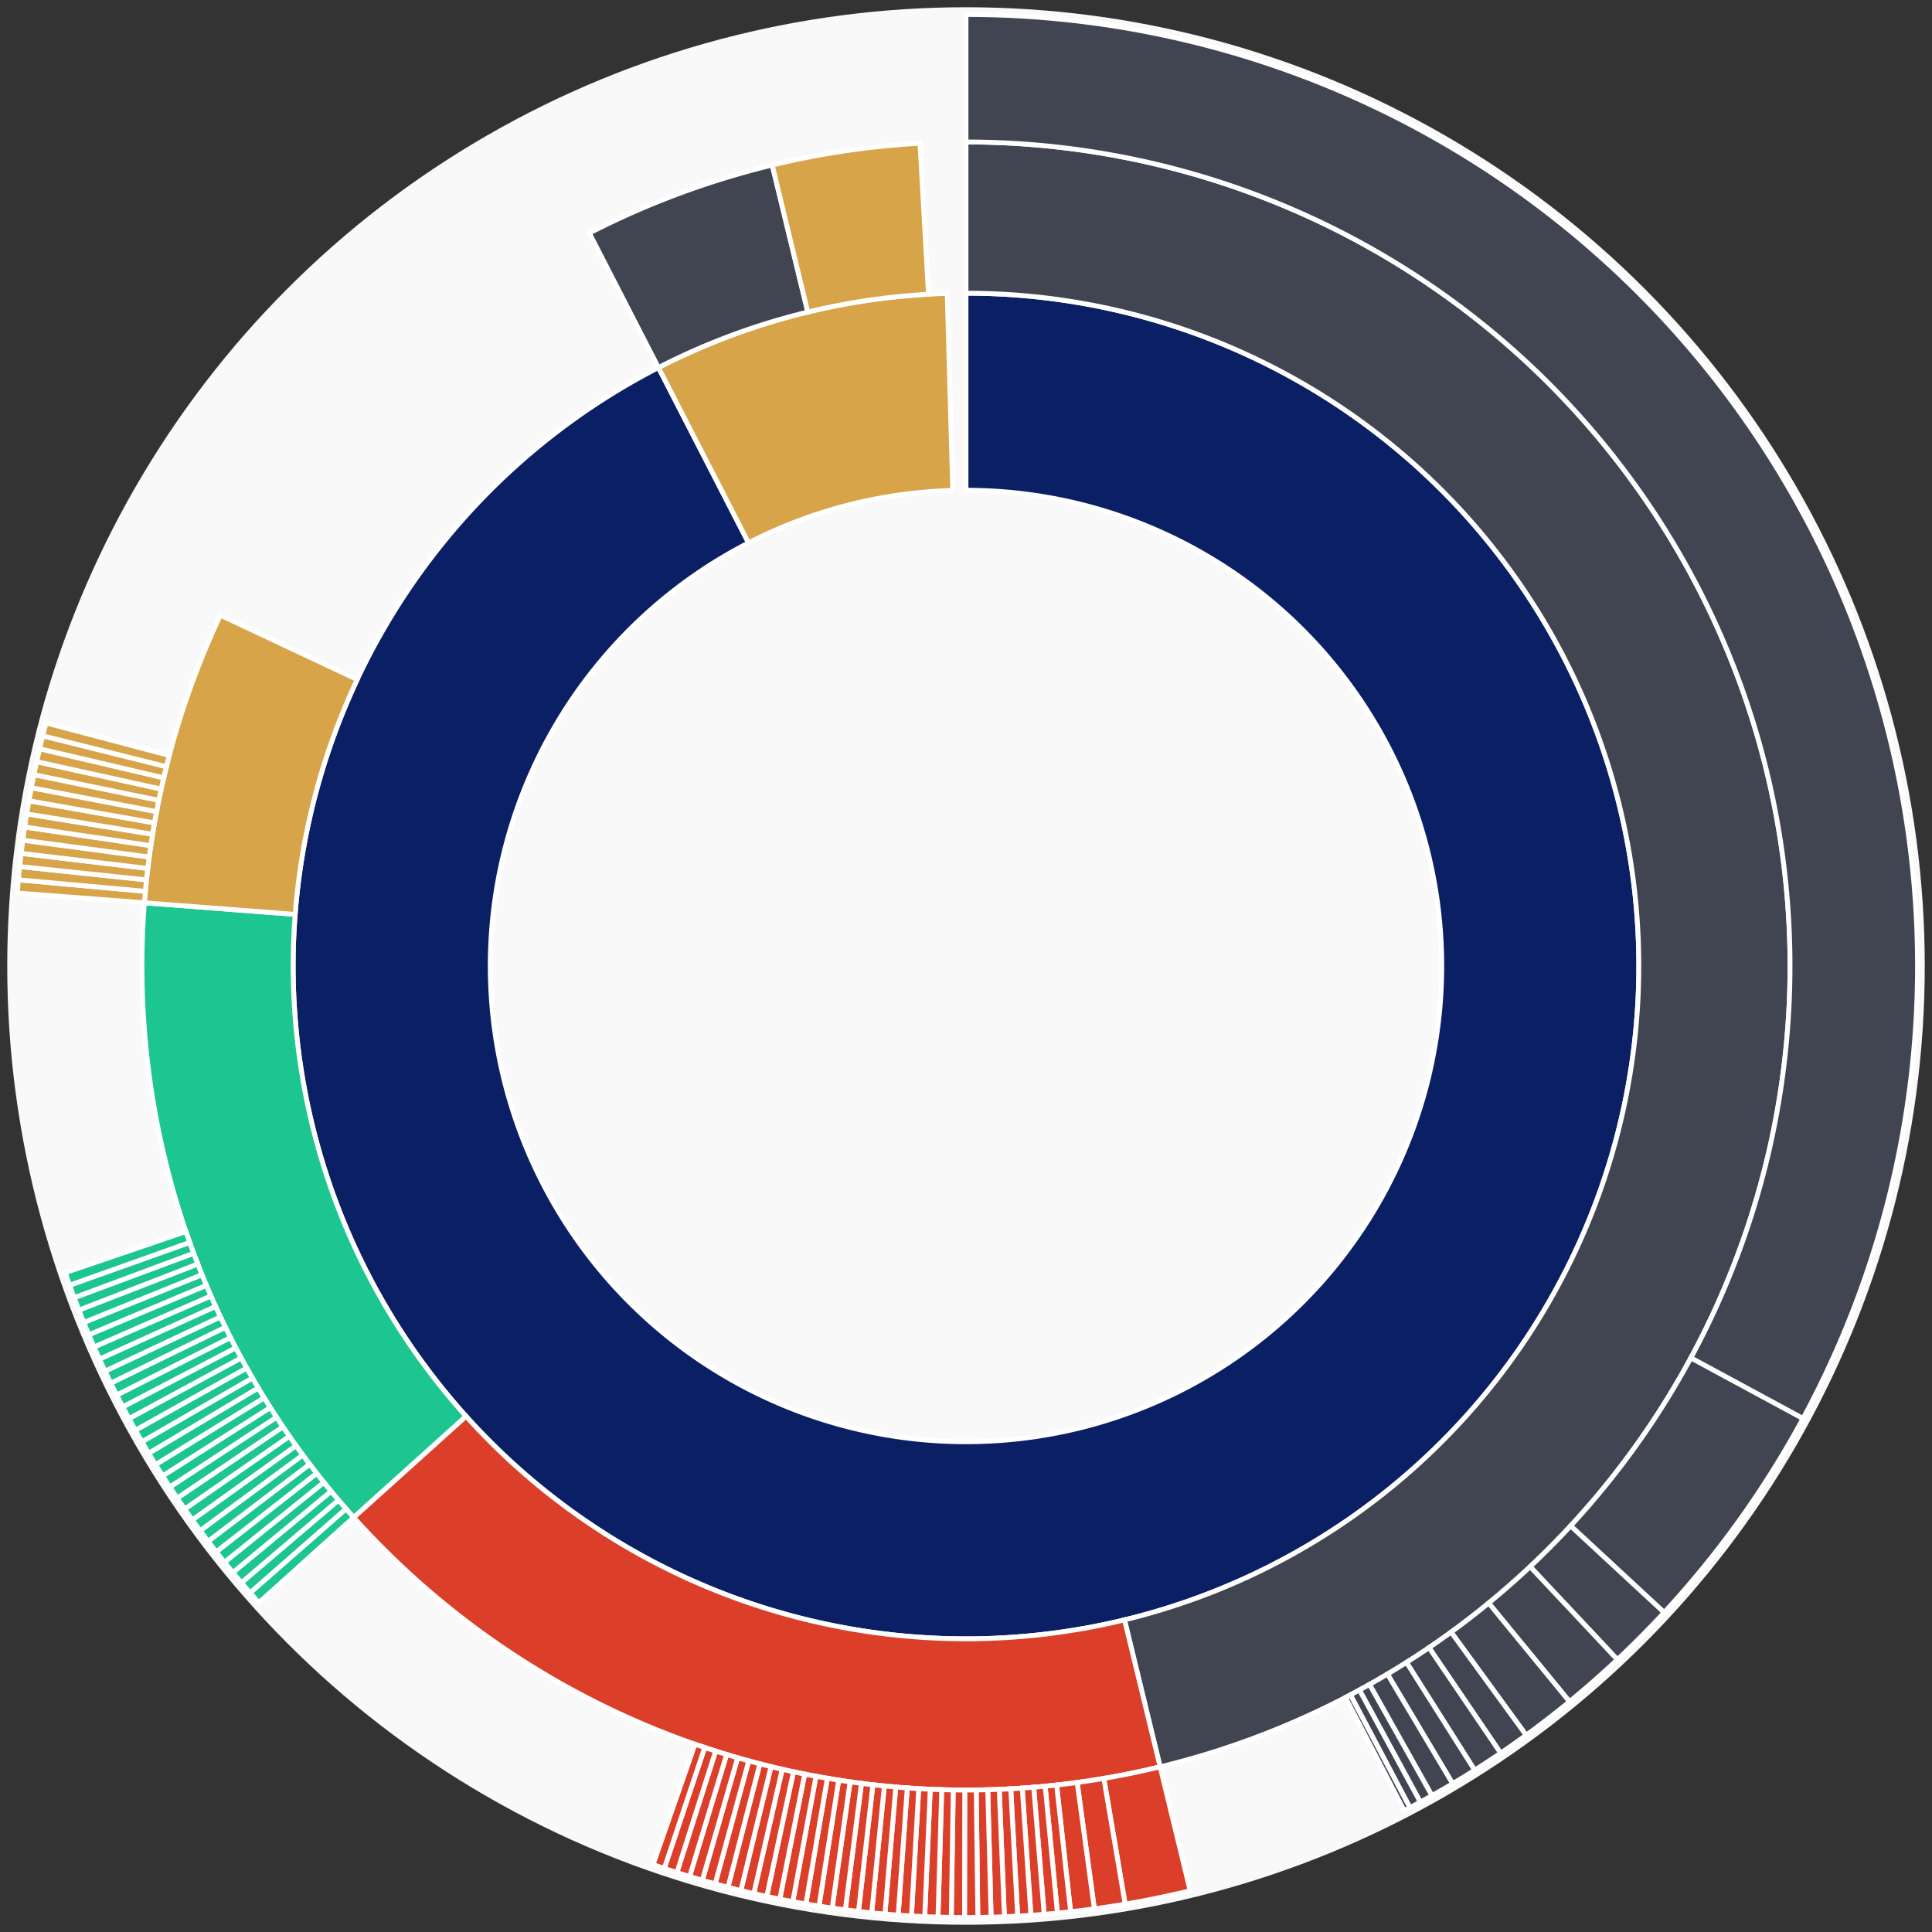 <svg xmlns="http://www.w3.org/2000/svg" width="400" height="400" id="block-7907932"><rect width="100%" height="100%" fill="#333333" stroke="none"/><g id="burst-container" transform="translate(200,200)"><circle r="197" style="fill: #f9f9f9; stroke: #f9f9f9; stroke-width: 3; opacity: 1;" id="circle-base"></circle><path display="none" d="M6.031385485800715e-15,-98.5A98.5,98.5,0,1,1,-6.031385485800715e-15,98.5A98.5,98.5,0,1,1,6.031385485800715e-15,-98.5Z" fill-rule="evenodd" id="p-type-root" style="stroke: #fff; opacity: 1;"></path><path d="M8.529667153919608e-15,-139.3A139.3,139.3,0,1,1,-63.674,-123.896L-45.024,-87.607A98.5,98.5,0,1,0,6.031385485800715e-15,-98.5Z" fill-rule="evenodd" style="fill: #0B1F65; stroke: #fff; opacity: 1;" id="p-type-data"></path><path d="M-63.674,-123.896A139.3,139.3,0,0,1,-3.89,-139.246L-2.75,-98.462A98.5,98.5,0,0,0,-45.024,-87.607Z" fill-rule="evenodd" style="fill: #D7A449; stroke: #fff; opacity: 1;" id="p-type-value"></path><path d="M1.0446666101440332e-14,-170.607A170.607,170.607,0,0,1,40.195,165.804L32.819,135.379A139.3,139.3,0,0,0,8.529667153919608e-15,-139.3Z" fill-rule="evenodd" style="fill: #414552; stroke: #fff; opacity: 1;" id="p-type-ether"></path><path d="M40.195,165.804A170.607,170.607,0,0,1,-126.784,114.16L-103.519,93.211A139.3,139.3,0,0,0,32.819,135.379Z" fill-rule="evenodd" style="fill: #DB3F29; stroke: #fff; opacity: 1;" id="p-type-functions"></path><path d="M-126.784,114.16A170.607,170.607,0,0,1,-170.104,-13.087L-138.89,-10.686A139.3,139.3,0,0,0,-103.519,93.211Z" fill-rule="evenodd" style="fill: #1DC690; stroke: #fff; opacity: 1;" id="p-type-logs"></path><path d="M-170.104,-13.087A170.607,170.607,0,0,1,-154.37,-72.64L-126.043,-59.31A139.3,139.3,0,0,0,-138.89,-10.686Z" fill-rule="evenodd" style="fill: #D7A449; stroke: #fff; opacity: 1;" id="p-type-tokenTransfers"></path><path d="M-77.984,-151.74A170.607,170.607,0,0,1,-40.117,-165.823L-32.755,-135.394A139.3,139.3,0,0,0,-63.674,-123.896Z" fill-rule="evenodd" style="fill: #414552; stroke: #fff; opacity: 1;" id="p-type-ether"></path><path d="M-40.117,-165.823A170.607,170.607,0,0,1,-9.524,-170.341L-7.776,-139.083A139.3,139.3,0,0,0,-32.755,-135.394Z" fill-rule="evenodd" style="fill: #D7A449; stroke: #fff; opacity: 1;" id="p-type-tokenTransfers"></path><path d="M1.206277097160143e-14,-197A197,197,0,0,1,173.29,93.7L150.073,81.146A170.607,170.607,0,0,0,1.0446666101440332e-14,-170.607Z" fill-rule="evenodd" style="fill: #414552; stroke: #fff; opacity: 1;" id="p-type-ether"></path><path d="M173.29,93.7A197,197,0,0,1,144.543,133.852L125.178,115.919A170.607,170.607,0,0,0,150.073,81.146Z" fill-rule="evenodd" style="fill: #414552; stroke: #fff; opacity: 1;" id="p-type-ether"></path><path d="M144.543,133.852A197,197,0,0,1,134.861,143.602L116.793,124.363A170.607,170.607,0,0,0,125.178,115.919Z" fill-rule="evenodd" style="fill: #414552; stroke: #fff; opacity: 1;" id="p-type-ether"></path><path d="M134.861,143.602A197,197,0,0,1,124.951,152.303L108.211,131.898A170.607,170.607,0,0,0,116.793,124.363Z" fill-rule="evenodd" style="fill: #414552; stroke: #fff; opacity: 1;" id="p-type-ether"></path><path d="M124.951,152.303A197,197,0,0,1,115.971,159.247L100.434,137.912A170.607,170.607,0,0,0,108.211,131.898Z" fill-rule="evenodd" style="fill: #414552; stroke: #fff; opacity: 1;" id="p-type-ether"></path><path d="M115.971,159.247A197,197,0,0,1,110.694,162.96L95.864,141.127A170.607,170.607,0,0,0,100.434,137.912Z" fill-rule="evenodd" style="fill: #414552; stroke: #fff; opacity: 1;" id="p-type-ether"></path><path d="M110.694,162.96A197,197,0,0,1,105.31,166.49L91.201,144.184A170.607,170.607,0,0,0,95.864,141.127Z" fill-rule="evenodd" style="fill: #414552; stroke: #fff; opacity: 1;" id="p-type-ether"></path><path d="M105.31,166.49A197,197,0,0,1,100.753,169.286L87.255,146.606A170.607,170.607,0,0,0,91.201,144.184Z" fill-rule="evenodd" style="fill: #414552; stroke: #fff; opacity: 1;" id="p-type-ether"></path><path d="M100.753,169.286A197,197,0,0,1,96.467,171.765L83.543,148.752A170.607,170.607,0,0,0,87.255,146.606Z" fill-rule="evenodd" style="fill: #414552; stroke: #fff; opacity: 1;" id="p-type-ether"></path><path d="M96.467,171.765A197,197,0,0,1,94.06,173.095L81.458,149.904A170.607,170.607,0,0,0,83.543,148.752Z" fill-rule="evenodd" style="fill: #414552; stroke: #fff; opacity: 1;" id="p-type-ether"></path><path d="M94.06,173.095A197,197,0,0,1,91.904,174.249L79.591,150.904A170.607,170.607,0,0,0,81.458,149.904Z" fill-rule="evenodd" style="fill: #414552; stroke: #fff; opacity: 1;" id="p-type-ether"></path><path d="M91.904,174.249A197,197,0,0,1,90.726,174.865L78.571,151.438A170.607,170.607,0,0,0,79.591,150.904Z" fill-rule="evenodd" style="fill: #414552; stroke: #fff; opacity: 1;" id="p-type-ether"></path><path d="M46.413,191.454A197,197,0,0,1,32.954,194.224L28.539,168.203A170.607,170.607,0,0,0,40.195,165.804Z" fill-rule="evenodd" style="fill: #DB3F29; stroke: #fff; opacity: 1;" id="p-type-functions"></path><path d="M32.954,194.224A197,197,0,0,1,26.576,195.199L23.016,169.047A170.607,170.607,0,0,0,28.539,168.203Z" fill-rule="evenodd" style="fill: #DB3F29; stroke: #fff; opacity: 1;" id="p-type-functions"></path><path d="M26.576,195.199A197,197,0,0,1,21.662,195.805L18.76,169.572A170.607,170.607,0,0,0,23.016,169.047Z" fill-rule="evenodd" style="fill: #DB3F29; stroke: #fff; opacity: 1;" id="p-type-functions"></path><path d="M21.662,195.805A197,197,0,0,1,18.926,196.089L16.391,169.818A170.607,170.607,0,0,0,18.76,169.572Z" fill-rule="evenodd" style="fill: #DB3F29; stroke: #fff; opacity: 1;" id="p-type-functions"></path><path d="M18.926,196.089A197,197,0,0,1,16.187,196.334L14.018,170.03A170.607,170.607,0,0,0,16.391,169.818Z" fill-rule="evenodd" style="fill: #DB3F29; stroke: #fff; opacity: 1;" id="p-type-functions"></path><path d="M16.187,196.334A197,197,0,0,1,13.444,196.541L11.643,170.209A170.607,170.607,0,0,0,14.018,170.03Z" fill-rule="evenodd" style="fill: #DB3F29; stroke: #fff; opacity: 1;" id="p-type-functions"></path><path d="M13.444,196.541A197,197,0,0,1,10.698,196.709L9.265,170.355A170.607,170.607,0,0,0,11.643,170.209Z" fill-rule="evenodd" style="fill: #DB3F29; stroke: #fff; opacity: 1;" id="p-type-functions"></path><path d="M10.698,196.709A197,197,0,0,1,7.951,196.839L6.886,170.468A170.607,170.607,0,0,0,9.265,170.355Z" fill-rule="evenodd" style="fill: #DB3F29; stroke: #fff; opacity: 1;" id="p-type-functions"></path><path d="M7.951,196.839A197,197,0,0,1,5.202,196.931L4.505,170.548A170.607,170.607,0,0,0,6.886,170.468Z" fill-rule="evenodd" style="fill: #DB3F29; stroke: #fff; opacity: 1;" id="p-type-functions"></path><path d="M5.202,196.931A197,197,0,0,1,2.452,196.985L2.123,170.594A170.607,170.607,0,0,0,4.505,170.548Z" fill-rule="evenodd" style="fill: #DB3F29; stroke: #fff; opacity: 1;" id="p-type-functions"></path><path d="M2.452,196.985A197,197,0,0,1,-0.299,197L-0.259,170.607A170.607,170.607,0,0,0,2.123,170.594Z" fill-rule="evenodd" style="fill: #DB3F29; stroke: #fff; opacity: 1;" id="p-type-functions"></path><path d="M-0.299,197A197,197,0,0,1,-3.05,196.976L-2.641,170.587A170.607,170.607,0,0,0,-0.259,170.607Z" fill-rule="evenodd" style="fill: #DB3F29; stroke: #fff; opacity: 1;" id="p-type-functions"></path><path d="M-3.05,196.976A197,197,0,0,1,-5.8,196.915L-5.023,170.533A170.607,170.607,0,0,0,-2.641,170.587Z" fill-rule="evenodd" style="fill: #DB3F29; stroke: #fff; opacity: 1;" id="p-type-functions"></path><path d="M-5.8,196.915A197,197,0,0,1,-8.548,196.814L-7.403,170.446A170.607,170.607,0,0,0,-5.023,170.533Z" fill-rule="evenodd" style="fill: #DB3F29; stroke: #fff; opacity: 1;" id="p-type-functions"></path><path d="M-8.548,196.814A197,197,0,0,1,-11.295,196.676L-9.782,170.326A170.607,170.607,0,0,0,-7.403,170.446Z" fill-rule="evenodd" style="fill: #DB3F29; stroke: #fff; opacity: 1;" id="p-type-functions"></path><path d="M-11.295,196.676A197,197,0,0,1,-14.04,196.499L-12.159,170.173A170.607,170.607,0,0,0,-9.782,170.326Z" fill-rule="evenodd" style="fill: #DB3F29; stroke: #fff; opacity: 1;" id="p-type-functions"></path><path d="M-14.04,196.499A197,197,0,0,1,-16.783,196.284L-14.534,169.987A170.607,170.607,0,0,0,-12.159,170.173Z" fill-rule="evenodd" style="fill: #DB3F29; stroke: #fff; opacity: 1;" id="p-type-functions"></path><path d="M-16.783,196.284A197,197,0,0,1,-19.522,196.03L-16.906,169.767A170.607,170.607,0,0,0,-14.534,169.987Z" fill-rule="evenodd" style="fill: #DB3F29; stroke: #fff; opacity: 1;" id="p-type-functions"></path><path d="M-19.522,196.03A197,197,0,0,1,-22.257,195.739L-19.275,169.515A170.607,170.607,0,0,0,-16.906,169.767Z" fill-rule="evenodd" style="fill: #DB3F29; stroke: #fff; opacity: 1;" id="p-type-functions"></path><path d="M-22.257,195.739A197,197,0,0,1,-24.987,195.409L-21.64,169.229A170.607,170.607,0,0,0,-19.275,169.515Z" fill-rule="evenodd" style="fill: #DB3F29; stroke: #fff; opacity: 1;" id="p-type-functions"></path><path d="M-24.987,195.409A197,197,0,0,1,-27.713,195.041L-24,168.91A170.607,170.607,0,0,0,-21.64,169.229Z" fill-rule="evenodd" style="fill: #DB3F29; stroke: #fff; opacity: 1;" id="p-type-functions"></path><path d="M-27.713,195.041A197,197,0,0,1,-30.434,194.635L-26.357,168.559A170.607,170.607,0,0,0,-24,168.91Z" fill-rule="evenodd" style="fill: #DB3F29; stroke: #fff; opacity: 1;" id="p-type-functions"></path><path d="M-30.434,194.635A197,197,0,0,1,-33.148,194.191L-28.707,168.174A170.607,170.607,0,0,0,-26.357,168.559Z" fill-rule="evenodd" style="fill: #DB3F29; stroke: #fff; opacity: 1;" id="p-type-functions"></path><path d="M-33.148,194.191A197,197,0,0,1,-35.857,193.709L-31.053,167.757A170.607,170.607,0,0,0,-28.707,168.174Z" fill-rule="evenodd" style="fill: #DB3F29; stroke: #fff; opacity: 1;" id="p-type-functions"></path><path d="M-35.857,193.709A197,197,0,0,1,-38.558,193.19L-33.392,167.307A170.607,170.607,0,0,0,-31.053,167.757Z" fill-rule="evenodd" style="fill: #DB3F29; stroke: #fff; opacity: 1;" id="p-type-functions"></path><path d="M-38.558,193.19A197,197,0,0,1,-41.251,192.633L-35.725,166.825A170.607,170.607,0,0,0,-33.392,167.307Z" fill-rule="evenodd" style="fill: #DB3F29; stroke: #fff; opacity: 1;" id="p-type-functions"></path><path d="M-41.251,192.633A197,197,0,0,1,-43.937,192.038L-38.05,166.31A170.607,170.607,0,0,0,-35.725,166.825Z" fill-rule="evenodd" style="fill: #DB3F29; stroke: #fff; opacity: 1;" id="p-type-functions"></path><path d="M-43.937,192.038A197,197,0,0,1,-46.614,191.406L-40.369,165.762A170.607,170.607,0,0,0,-38.05,166.31Z" fill-rule="evenodd" style="fill: #DB3F29; stroke: #fff; opacity: 1;" id="p-type-functions"></path><path d="M-46.614,191.406A197,197,0,0,1,-49.282,190.736L-42.679,165.182A170.607,170.607,0,0,0,-40.369,165.762Z" fill-rule="evenodd" style="fill: #DB3F29; stroke: #fff; opacity: 1;" id="p-type-functions"></path><path d="M-49.282,190.736A197,197,0,0,1,-51.94,190.03L-44.981,164.57A170.607,170.607,0,0,0,-42.679,165.182Z" fill-rule="evenodd" style="fill: #DB3F29; stroke: #fff; opacity: 1;" id="p-type-functions"></path><path d="M-51.94,190.03A197,197,0,0,1,-54.588,189.286L-47.275,163.926A170.607,170.607,0,0,0,-44.981,164.57Z" fill-rule="evenodd" style="fill: #DB3F29; stroke: #fff; opacity: 1;" id="p-type-functions"></path><path d="M-54.588,189.286A197,197,0,0,1,-57.226,188.505L-49.559,163.25A170.607,170.607,0,0,0,-47.275,163.926Z" fill-rule="evenodd" style="fill: #DB3F29; stroke: #fff; opacity: 1;" id="p-type-functions"></path><path d="M-57.226,188.505A197,197,0,0,1,-59.852,187.688L-51.833,162.542A170.607,170.607,0,0,0,-49.559,163.25Z" fill-rule="evenodd" style="fill: #DB3F29; stroke: #fff; opacity: 1;" id="p-type-functions"></path><path d="M-59.852,187.688A197,197,0,0,1,-62.467,186.834L-54.098,161.803A170.607,170.607,0,0,0,-51.833,162.542Z" fill-rule="evenodd" style="fill: #DB3F29; stroke: #fff; opacity: 1;" id="p-type-functions"></path><path d="M-62.467,186.834A197,197,0,0,1,-64.781,186.044L-56.102,161.119A170.607,170.607,0,0,0,-54.098,161.803Z" fill-rule="evenodd" style="fill: #DB3F29; stroke: #fff; opacity: 1;" id="p-type-functions"></path><path d="M-146.398,131.82A197,197,0,0,1,-148.224,129.764L-128.366,112.379A170.607,170.607,0,0,0,-126.784,114.16Z" fill-rule="evenodd" style="fill: #1DC690; stroke: #fff; opacity: 1;" id="p-type-logs"></path><path d="M-148.224,129.764A197,197,0,0,1,-150.022,127.681L-129.922,110.575A170.607,170.607,0,0,0,-128.366,112.379Z" fill-rule="evenodd" style="fill: #1DC690; stroke: #fff; opacity: 1;" id="p-type-logs"></path><path d="M-150.022,127.681A197,197,0,0,1,-151.79,125.574L-131.454,108.751A170.607,170.607,0,0,0,-129.922,110.575Z" fill-rule="evenodd" style="fill: #1DC690; stroke: #fff; opacity: 1;" id="p-type-logs"></path><path d="M-151.79,125.574A197,197,0,0,1,-153.528,123.443L-132.959,106.905A170.607,170.607,0,0,0,-131.454,108.751Z" fill-rule="evenodd" style="fill: #1DC690; stroke: #fff; opacity: 1;" id="p-type-logs"></path><path d="M-153.528,123.443A197,197,0,0,1,-155.237,121.287L-134.439,105.038A170.607,170.607,0,0,0,-132.959,106.905Z" fill-rule="evenodd" style="fill: #1DC690; stroke: #fff; opacity: 1;" id="p-type-logs"></path><path d="M-155.237,121.287A197,197,0,0,1,-156.915,119.108L-135.892,103.15A170.607,170.607,0,0,0,-134.439,105.038Z" fill-rule="evenodd" style="fill: #1DC690; stroke: #fff; opacity: 1;" id="p-type-logs"></path><path d="M-156.915,119.108A197,197,0,0,1,-158.563,116.905L-137.319,101.243A170.607,170.607,0,0,0,-135.892,103.15Z" fill-rule="evenodd" style="fill: #1DC690; stroke: #fff; opacity: 1;" id="p-type-logs"></path><path d="M-158.563,116.905A197,197,0,0,1,-160.18,114.68L-138.72,99.316A170.607,170.607,0,0,0,-137.319,101.243Z" fill-rule="evenodd" style="fill: #1DC690; stroke: #fff; opacity: 1;" id="p-type-logs"></path><path d="M-160.18,114.68A197,197,0,0,1,-161.765,112.432L-140.093,97.369A170.607,170.607,0,0,0,-138.72,99.316Z" fill-rule="evenodd" style="fill: #1DC690; stroke: #fff; opacity: 1;" id="p-type-logs"></path><path d="M-161.765,112.432A197,197,0,0,1,-163.319,110.163L-141.439,95.404A170.607,170.607,0,0,0,-140.093,97.369Z" fill-rule="evenodd" style="fill: #1DC690; stroke: #fff; opacity: 1;" id="p-type-logs"></path><path d="M-163.319,110.163A197,197,0,0,1,-164.841,107.872L-142.757,93.42A170.607,170.607,0,0,0,-141.439,95.404Z" fill-rule="evenodd" style="fill: #1DC690; stroke: #fff; opacity: 1;" id="p-type-logs"></path><path d="M-164.841,107.872A197,197,0,0,1,-166.331,105.56L-144.047,91.417A170.607,170.607,0,0,0,-142.757,93.42Z" fill-rule="evenodd" style="fill: #1DC690; stroke: #fff; opacity: 1;" id="p-type-logs"></path><path d="M-166.331,105.56A197,197,0,0,1,-167.789,103.227L-145.31,89.397A170.607,170.607,0,0,0,-144.047,91.417Z" fill-rule="evenodd" style="fill: #1DC690; stroke: #fff; opacity: 1;" id="p-type-logs"></path><path d="M-167.789,103.227A197,197,0,0,1,-169.214,100.874L-146.544,87.36A170.607,170.607,0,0,0,-145.31,89.397Z" fill-rule="evenodd" style="fill: #1DC690; stroke: #fff; opacity: 1;" id="p-type-logs"></path><path d="M-169.214,100.874A197,197,0,0,1,-170.606,98.502L-147.749,85.305A170.607,170.607,0,0,0,-146.544,87.36Z" fill-rule="evenodd" style="fill: #1DC690; stroke: #fff; opacity: 1;" id="p-type-logs"></path><path d="M-170.606,98.502A197,197,0,0,1,-171.965,96.11L-148.926,83.234A170.607,170.607,0,0,0,-147.749,85.305Z" fill-rule="evenodd" style="fill: #1DC690; stroke: #fff; opacity: 1;" id="p-type-logs"></path><path d="M-171.965,96.11A197,197,0,0,1,-173.29,93.7L-150.073,81.146A170.607,170.607,0,0,0,-148.926,83.234Z" fill-rule="evenodd" style="fill: #1DC690; stroke: #fff; opacity: 1;" id="p-type-logs"></path><path d="M-173.29,93.7A197,197,0,0,1,-174.581,91.271L-151.192,79.043A170.607,170.607,0,0,0,-150.073,81.146Z" fill-rule="evenodd" style="fill: #1DC690; stroke: #fff; opacity: 1;" id="p-type-logs"></path><path d="M-174.581,91.271A197,197,0,0,1,-175.838,88.825L-152.281,76.924A170.607,170.607,0,0,0,-151.192,79.043Z" fill-rule="evenodd" style="fill: #1DC690; stroke: #fff; opacity: 1;" id="p-type-logs"></path><path d="M-175.838,88.825A197,197,0,0,1,-177.062,86.361L-153.34,74.791A170.607,170.607,0,0,0,-152.281,76.924Z" fill-rule="evenodd" style="fill: #1DC690; stroke: #fff; opacity: 1;" id="p-type-logs"></path><path d="M-177.062,86.361A197,197,0,0,1,-178.25,83.88L-154.369,72.643A170.607,170.607,0,0,0,-153.34,74.791Z" fill-rule="evenodd" style="fill: #1DC690; stroke: #fff; opacity: 1;" id="p-type-logs"></path><path d="M-178.25,83.88A197,197,0,0,1,-179.404,81.383L-155.368,70.48A170.607,170.607,0,0,0,-154.369,72.643Z" fill-rule="evenodd" style="fill: #1DC690; stroke: #fff; opacity: 1;" id="p-type-logs"></path><path d="M-179.404,81.383A197,197,0,0,1,-180.523,78.871L-156.337,68.304A170.607,170.607,0,0,0,-155.368,70.48Z" fill-rule="evenodd" style="fill: #1DC690; stroke: #fff; opacity: 1;" id="p-type-logs"></path><path d="M-180.523,78.871A197,197,0,0,1,-181.606,76.342L-157.276,66.114A170.607,170.607,0,0,0,-156.337,68.304Z" fill-rule="evenodd" style="fill: #1DC690; stroke: #fff; opacity: 1;" id="p-type-logs"></path><path d="M-181.606,76.342A197,197,0,0,1,-182.654,73.799L-158.183,63.912A170.607,170.607,0,0,0,-157.276,66.114Z" fill-rule="evenodd" style="fill: #1DC690; stroke: #fff; opacity: 1;" id="p-type-logs"></path><path d="M-182.654,73.799A197,197,0,0,1,-183.667,71.242L-159.06,61.697A170.607,170.607,0,0,0,-158.183,63.912Z" fill-rule="evenodd" style="fill: #1DC690; stroke: #fff; opacity: 1;" id="p-type-logs"></path><path d="M-183.667,71.242A197,197,0,0,1,-184.644,68.671L-159.906,59.47A170.607,170.607,0,0,0,-159.06,61.697Z" fill-rule="evenodd" style="fill: #1DC690; stroke: #fff; opacity: 1;" id="p-type-logs"></path><path d="M-184.644,68.671A197,197,0,0,1,-185.585,66.086L-160.721,57.232A170.607,170.607,0,0,0,-159.906,59.47Z" fill-rule="evenodd" style="fill: #1DC690; stroke: #fff; opacity: 1;" id="p-type-logs"></path><path d="M-185.585,66.086A197,197,0,0,1,-186.489,63.488L-161.504,54.982A170.607,170.607,0,0,0,-160.721,57.232Z" fill-rule="evenodd" style="fill: #1DC690; stroke: #fff; opacity: 1;" id="p-type-logs"></path><path d="M-196.42,-15.112A197,197,0,0,1,-196.189,-17.853L-169.905,-15.461A170.607,170.607,0,0,0,-170.104,-13.087Z" fill-rule="evenodd" style="fill: #D7A449; stroke: #fff; opacity: 1;" id="p-type-tokenTransfers"></path><path d="M-196.189,-17.853A197,197,0,0,1,-195.921,-20.591L-169.673,-17.832A170.607,170.607,0,0,0,-169.905,-15.461Z" fill-rule="evenodd" style="fill: #D7A449; stroke: #fff; opacity: 1;" id="p-type-tokenTransfers"></path><path d="M-195.921,-20.591A197,197,0,0,1,-195.614,-23.324L-169.407,-20.199A170.607,170.607,0,0,0,-169.673,-17.832Z" fill-rule="evenodd" style="fill: #D7A449; stroke: #fff; opacity: 1;" id="p-type-tokenTransfers"></path><path d="M-195.614,-23.324A197,197,0,0,1,-195.27,-26.053L-169.108,-22.563A170.607,170.607,0,0,0,-169.407,-20.199Z" fill-rule="evenodd" style="fill: #D7A449; stroke: #fff; opacity: 1;" id="p-type-tokenTransfers"></path><path d="M-195.27,-26.053A197,197,0,0,1,-194.887,-28.777L-168.777,-24.922A170.607,170.607,0,0,0,-169.108,-22.563Z" fill-rule="evenodd" style="fill: #D7A449; stroke: #fff; opacity: 1;" id="p-type-tokenTransfers"></path><path d="M-194.887,-28.777A197,197,0,0,1,-194.466,-31.495L-168.413,-27.276A170.607,170.607,0,0,0,-168.777,-24.922Z" fill-rule="evenodd" style="fill: #D7A449; stroke: #fff; opacity: 1;" id="p-type-tokenTransfers"></path><path d="M-194.466,-31.495A197,197,0,0,1,-194.007,-34.207L-168.015,-29.624A170.607,170.607,0,0,0,-168.413,-27.276Z" fill-rule="evenodd" style="fill: #D7A449; stroke: #fff; opacity: 1;" id="p-type-tokenTransfers"></path><path d="M-194.007,-34.207A197,197,0,0,1,-193.511,-36.913L-167.585,-31.967A170.607,170.607,0,0,0,-168.015,-29.624Z" fill-rule="evenodd" style="fill: #D7A449; stroke: #fff; opacity: 1;" id="p-type-tokenTransfers"></path><path d="M-193.511,-36.913A197,197,0,0,1,-192.977,-39.611L-167.123,-34.304A170.607,170.607,0,0,0,-167.585,-31.967Z" fill-rule="evenodd" style="fill: #D7A449; stroke: #fff; opacity: 1;" id="p-type-tokenTransfers"></path><path d="M-192.977,-39.611A197,197,0,0,1,-192.405,-42.301L-166.627,-36.634A170.607,170.607,0,0,0,-167.123,-34.304Z" fill-rule="evenodd" style="fill: #D7A449; stroke: #fff; opacity: 1;" id="p-type-tokenTransfers"></path><path d="M-192.405,-42.301A197,197,0,0,1,-191.795,-44.984L-166.1,-38.957A170.607,170.607,0,0,0,-166.627,-36.634Z" fill-rule="evenodd" style="fill: #D7A449; stroke: #fff; opacity: 1;" id="p-type-tokenTransfers"></path><path d="M-191.795,-44.984A197,197,0,0,1,-191.149,-47.657L-165.54,-41.272A170.607,170.607,0,0,0,-166.1,-38.957Z" fill-rule="evenodd" style="fill: #D7A449; stroke: #fff; opacity: 1;" id="p-type-tokenTransfers"></path><path d="M-191.149,-47.657A197,197,0,0,1,-190.465,-50.322L-164.947,-43.58A170.607,170.607,0,0,0,-165.54,-41.272Z" fill-rule="evenodd" style="fill: #D7A449; stroke: #fff; opacity: 1;" id="p-type-tokenTransfers"></path></g></svg>